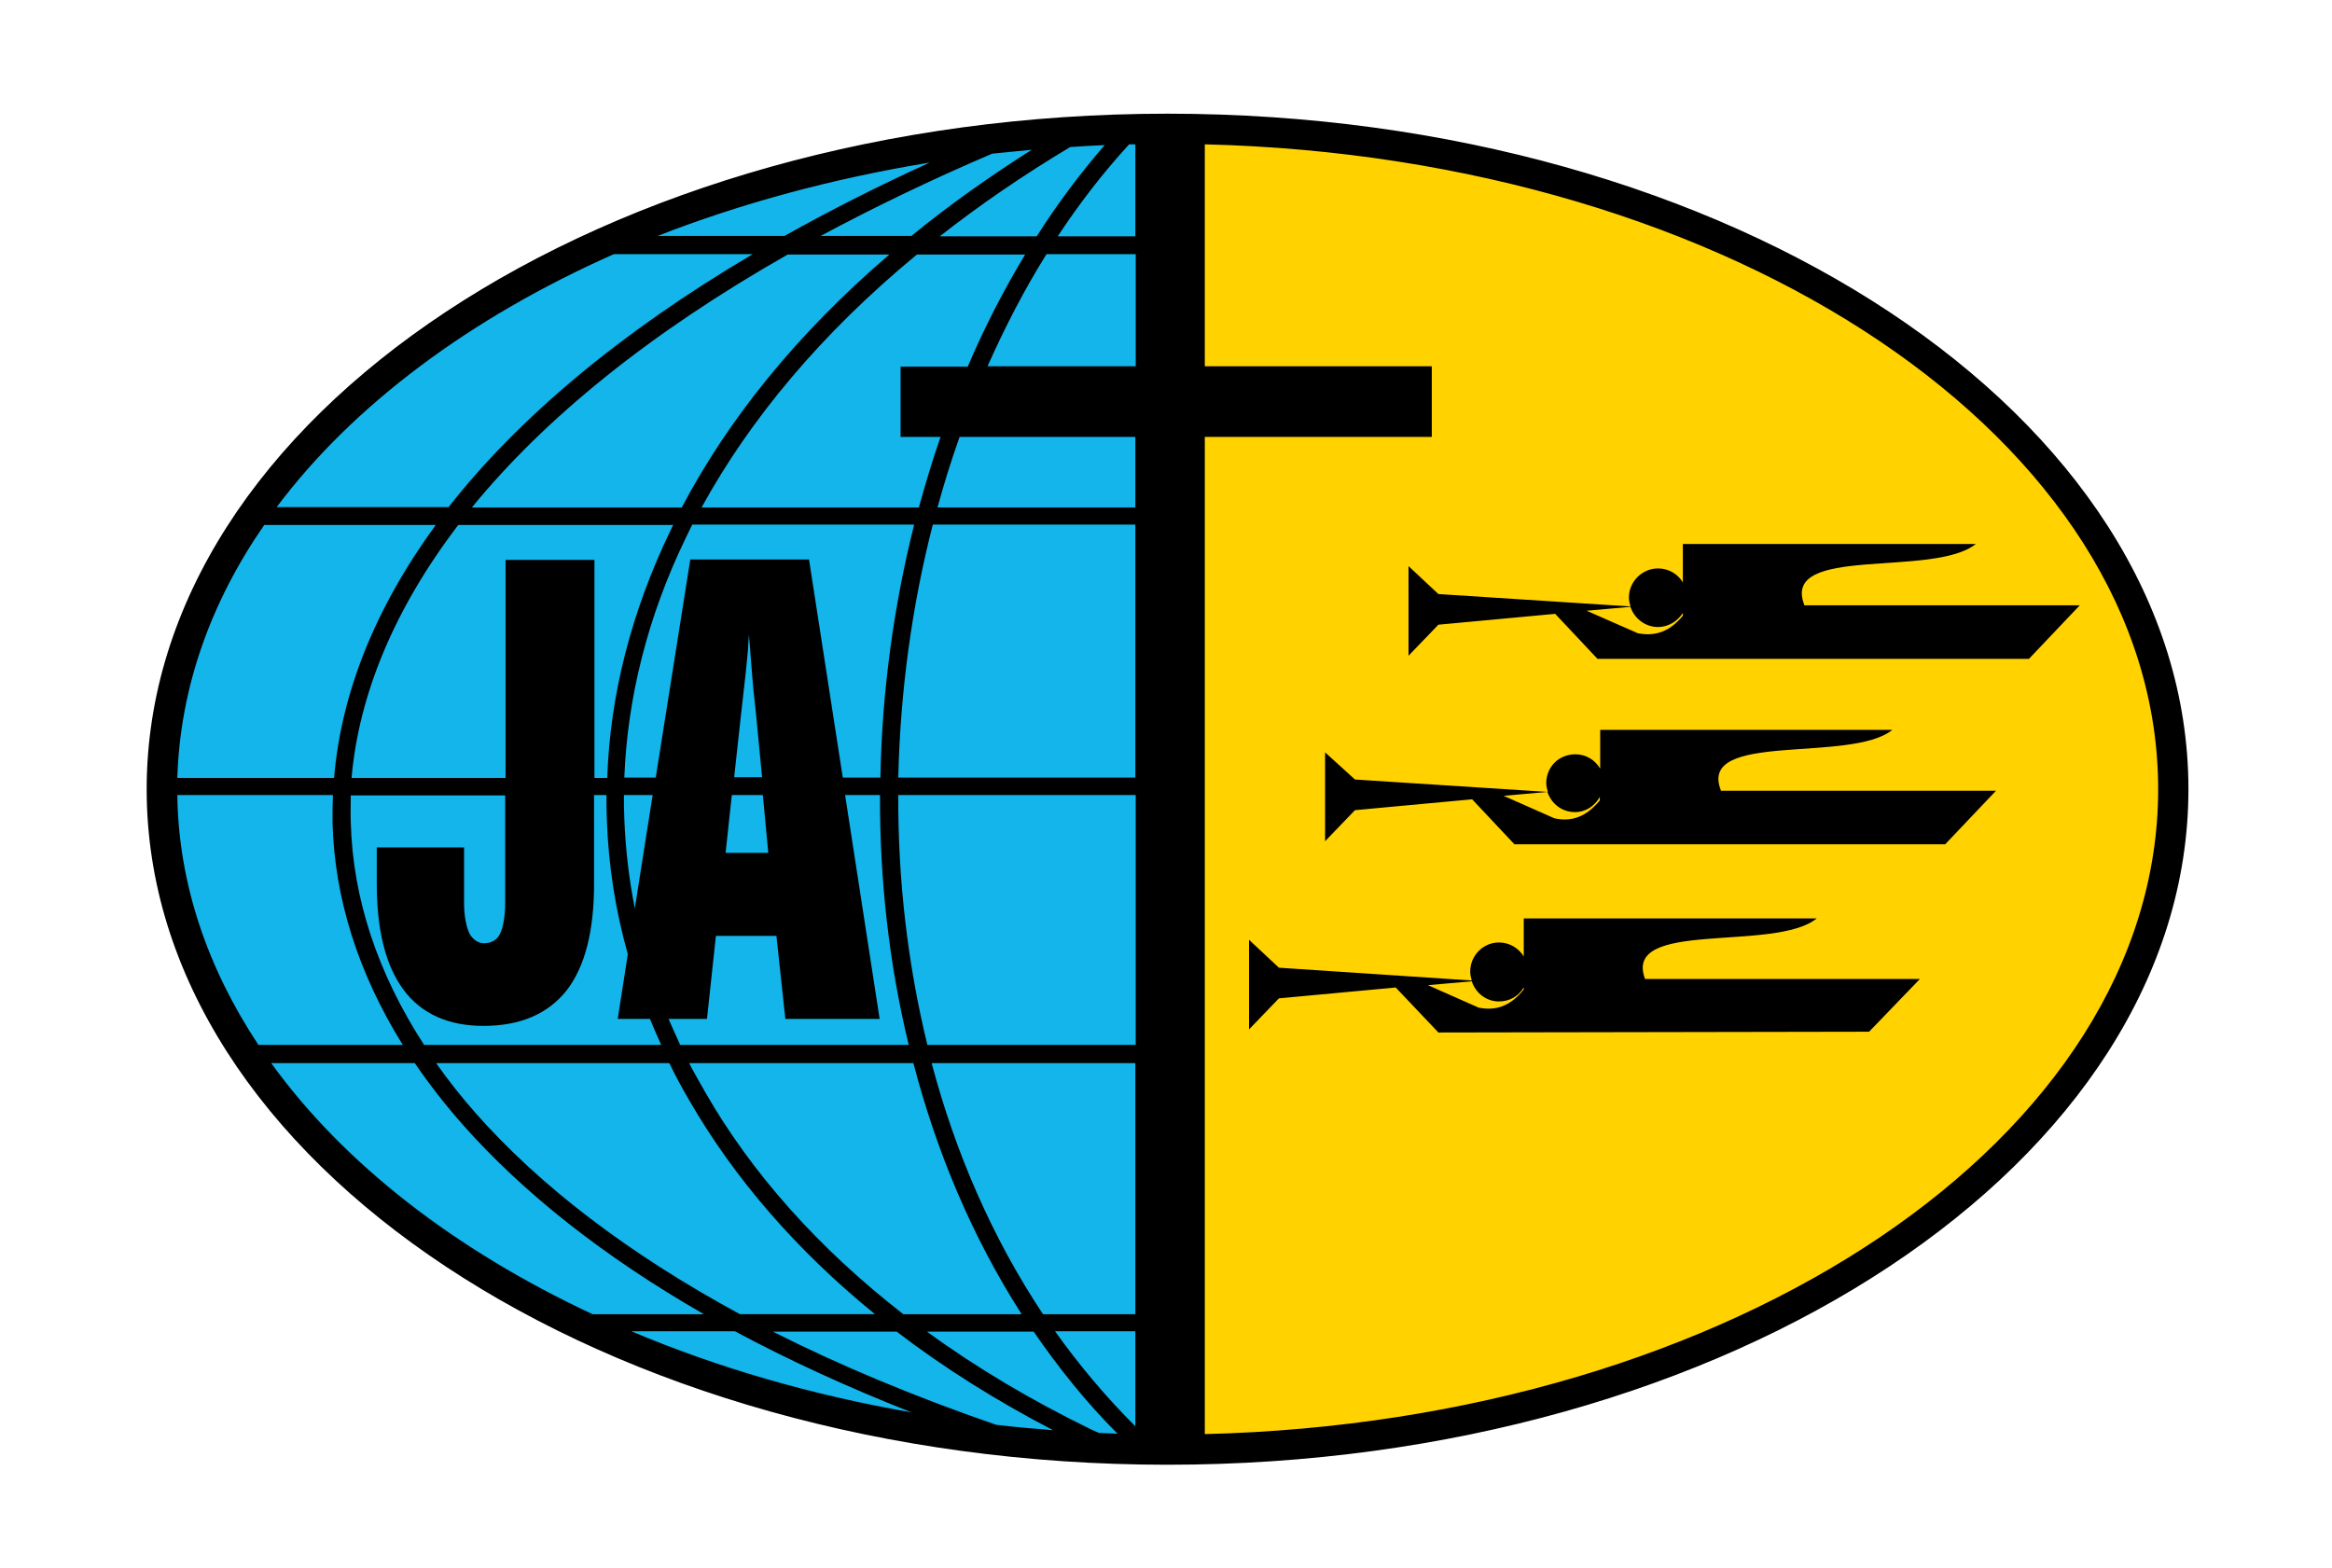 <svg xmlns="http://www.w3.org/2000/svg" viewBox="0 0 601 404"><style>.prefix__st2{fill-rule:evenodd;clip-rule:evenodd}</style><path d="M303.2 36.7v336.7c96.3 0 258.6-50.7 258.6-174.4 0-117.3-207-177.7-258.6-162.3z" fill="#ffd200"/><path d="M303.2 373.9V32C179.1 32 43.5 98.4 43.5 202.5c0 101.6 118.5 171.4 259.7 171.4z" fill-rule="evenodd" clip-rule="evenodd" fill="#13b5ea"/><path class="prefix__st2" d="M443.5 203.7c-6.1-15.4 33.4-6.9 44.2-15.6h-75.3v10c-1.3-2.2-3.6-3.7-6.4-3.7-4.3 0-7.5 3.3-7.5 7.4 0 .8.2 1.5.4 2.3l-49.7-3.2-7.7-7v22.9l7.7-8 30.2-2.8 10.9 11.6h111l13.1-13.8h-70.9zm-42.9 7.2l-13.1-5.8 11.3-1c1 3 3.7 5.2 7.1 5.2 2.8 0 5.1-1.6 6.4-3.9v.9c-3.4 4.1-7.1 5.6-11.7 4.6zM465 155.9c-6.1-15.6 33.2-6.9 44.2-15.7h-75.5v9.9c-1.3-2.2-3.7-3.6-6.4-3.6-4.1 0-7.5 3.4-7.5 7.5 0 .8.2 1.5.4 2.3l-49.5-3.2-7.7-7.2V169l7.7-8 30.1-2.8 10.9 11.6h111.2L536 156h-71zm-42.9 7.3l-13.2-5.8 11.3-1c1 3 3.8 5.2 7.1 5.2 2.7 0 5-1.5 6.4-3.6v.7c-3.3 4-7 5.4-11.6 4.5zM424 252.4c-6.1-15.6 33.4-6.9 44.2-15.7h-75.5v9.8c-1.3-2.1-3.6-3.6-6.4-3.6-4.1 0-7.4 3.4-7.4 7.5 0 .8.2 1.5.4 2.3l-49.7-3.3-7.7-7.2v23.1l7.7-8 30.1-2.8 11 11.6 111-.2 13.1-13.6H424zm-42.9 7.3l-13.1-5.8 11.3-1c1 3 3.7 5.2 7 5.2 2.8 0 5.1-1.4 6.4-3.6v.5c-3.3 4.2-7.1 5.6-11.6 4.7z"/><path d="M300.9 29.3c-145.1 0-263.1 78.1-263.1 174.1s118 174.1 263.1 174.1S564 299.4 564 203.4 446 29.3 300.9 29.3zm-16.2 8.1c-6.3 7.3-12.2 15.1-17.5 23.5h-25c10.2-8 21.4-15.7 33.6-23 2.9-.2 5.9-.4 8.9-.5zm-42.3 75.2c-2.1 6-3.9 12.1-5.6 18.2h-56c12.5-22.8 30.9-44.9 55.5-65.2h27.9c-5.5 9.1-10.5 18.8-14.8 28.9h-17.3v18.1h10.3zm-68.9 22.7l-.6 1.2c-10.2 21.1-15.7 42.7-16.4 64h-3.3v-56.2h-22.9v56.2H90.6c1.9-21.6 11.1-43.7 27.5-65.2h55.4zm-51.9-4.5c18.7-22.9 45.7-44.9 81.4-65.2h26.2c-23.8 20.4-41.5 42.4-53.5 65.2h-54.1zm75 74.1l1.4 14.9h-11l1.6-14.9h8zm-7.4-4.5l1.8-16.5c.4-3.7.8-7.1 1.2-10.6.2-2.1.4-4.1.6-6.2 0-1.3.2-2.5.2-3.7.4 5.6.8 9.6 1 12.5.2 2.7.6 5.4.8 7.7l1.6 16.7h-7.2zm-59 4.5v27.8c0 3.7-.6 6.4-1.3 7.9-.8 1.7-2.3 2.5-4.2 2.5-1.5 0-2.9-1-3.7-2.5-.8-1.7-1.4-4.4-1.4-7.9v-14.3H97.1v9.3c0 12.1 2.3 21.2 6.9 27.4 4.6 6.2 11.6 9.3 20.6 9.3 9.5 0 16.6-3.1 21.4-9.1 4.8-6.2 7.1-15.4 7.1-27.6v-22.8h3.2c0 2.1 0 4.2.1 6.4.4 11.7 2.2 23.3 5.4 34.6l-2.6 16.7h8.3c.9 2.2 1.9 4.5 2.9 6.7h-61.1c-12-18.5-18.4-37.8-18.9-57.4-.1-2.3 0-4.6 0-6.9h39.8zm30.6 0h7.4l-4.6 29.2c-1.5-7.6-2.4-15.3-2.7-23.1-.1-1.9-.1-4-.1-6.1zm11.7 69.1c1.6 3.3 3.3 6.5 5.2 9.7 11.5 19.9 27.5 38.5 47.8 55h-34.8c-28.8-15.6-51.6-33.1-68.1-51.8-3.7-4.2-7.1-8.5-10.2-12.9h60.1zm9.2 7.4c-1.4-2.5-2.8-4.9-4.1-7.4h57.8c6 23 15.2 44.9 27.9 64.7h-30.5c-22-17.1-39.2-36.5-51.1-57.3zm-6.4-12.1c-1-2.2-2-4.4-3-6.7h9.9l2.3-21.4h15.6l2.3 21.4h24.3l-8.9-57.7h9c-.1 21.7 2.3 43.4 7.4 64.4h-58.9zm41.9-68.9l-8.7-56.2h-30.6l-8.9 56.2h-8.1c.8-20.6 6-41.5 15.9-61.9.5-1.1 1.1-2.2 1.6-3.3h57.2c-5.3 21.1-8.3 43.1-8.7 65.2h-9.7zm48.7-161.8c-11.2 7.1-21.6 14.5-31 22.2h-23.4c13.6-7.3 28.3-14.4 44.2-21.2 3.4-.3 6.8-.7 10.2-1zm-26.3 3.3c-13.4 6.1-25.8 12.4-37.4 18.9h-32.7c21.5-8.4 45.1-14.8 70.1-18.9zm-81.4 23.6H194c-34.4 20.3-60.5 42.4-78.4 65.2H71.3c19.7-26.3 49.9-48.8 86.9-65.2zm-90.1 69.8h44.2c-15.7 21.5-24.4 43.5-26.2 65.2H45.7c.7-23.2 8.6-45.3 22.4-65.2zm-22.4 69.6h40.1c-.1 2.4-.1 4.7-.1 7.1.5 19.5 6.6 38.8 18.1 57.3H66.6c-13.1-19.8-20.6-41.5-20.9-64.4zM69.9 274h37c3.7 5.4 7.8 10.7 12.4 15.9 15.5 17.5 36.3 34 62.1 48.8h-28.7c-35.5-16.6-64.1-38.8-82.8-64.7zm92.8 69.1h26.7c13.8 7.4 29 14.4 45.5 20.9-25.9-4.5-50.2-11.6-72.2-20.9zm94 24.1c-21.1-7.3-40.3-15.3-57.5-24h31.9c12 9.2 25.5 17.7 40.3 25.4-4.9-.4-9.8-.8-14.7-1.4zm26.5 2.1l-2-.9c-15.6-7.6-29.7-16-42.3-25.2h27.5c6.4 9.3 13.5 18.2 21.6 26.3-1.7-.1-3.3-.1-4.8-.2zm9.4-1.7c-7.6-7.6-14.5-15.8-20.7-24.5h20.7v24.5zm0-28.9h-23.8C255.7 319 246.2 297 240.1 274h52.5v64.7zm0-69.4H239c-5.1-20.9-7.6-42.7-7.5-64.4h61.2v64.4zm0-68.9h-61.1c.5-22.1 3.5-44.2 8.9-65.2h52.2v65.2zm0-69.6h-51c1.7-6.2 3.6-12.3 5.7-18.2h45.3v18.2zm0-36.4h-38.1c4.5-10.1 9.5-19.8 15.2-28.9h23v28.9zm0-33.5h-20c5.6-8.5 11.7-16.4 18.4-23.7h1.6v23.7zm17.9 308.7v-257H369V94.4h-58.5V37.2c136.3 3.3 245.7 76.6 245.7 166.2S446.9 366.3 310.5 369.6z"/></svg>
